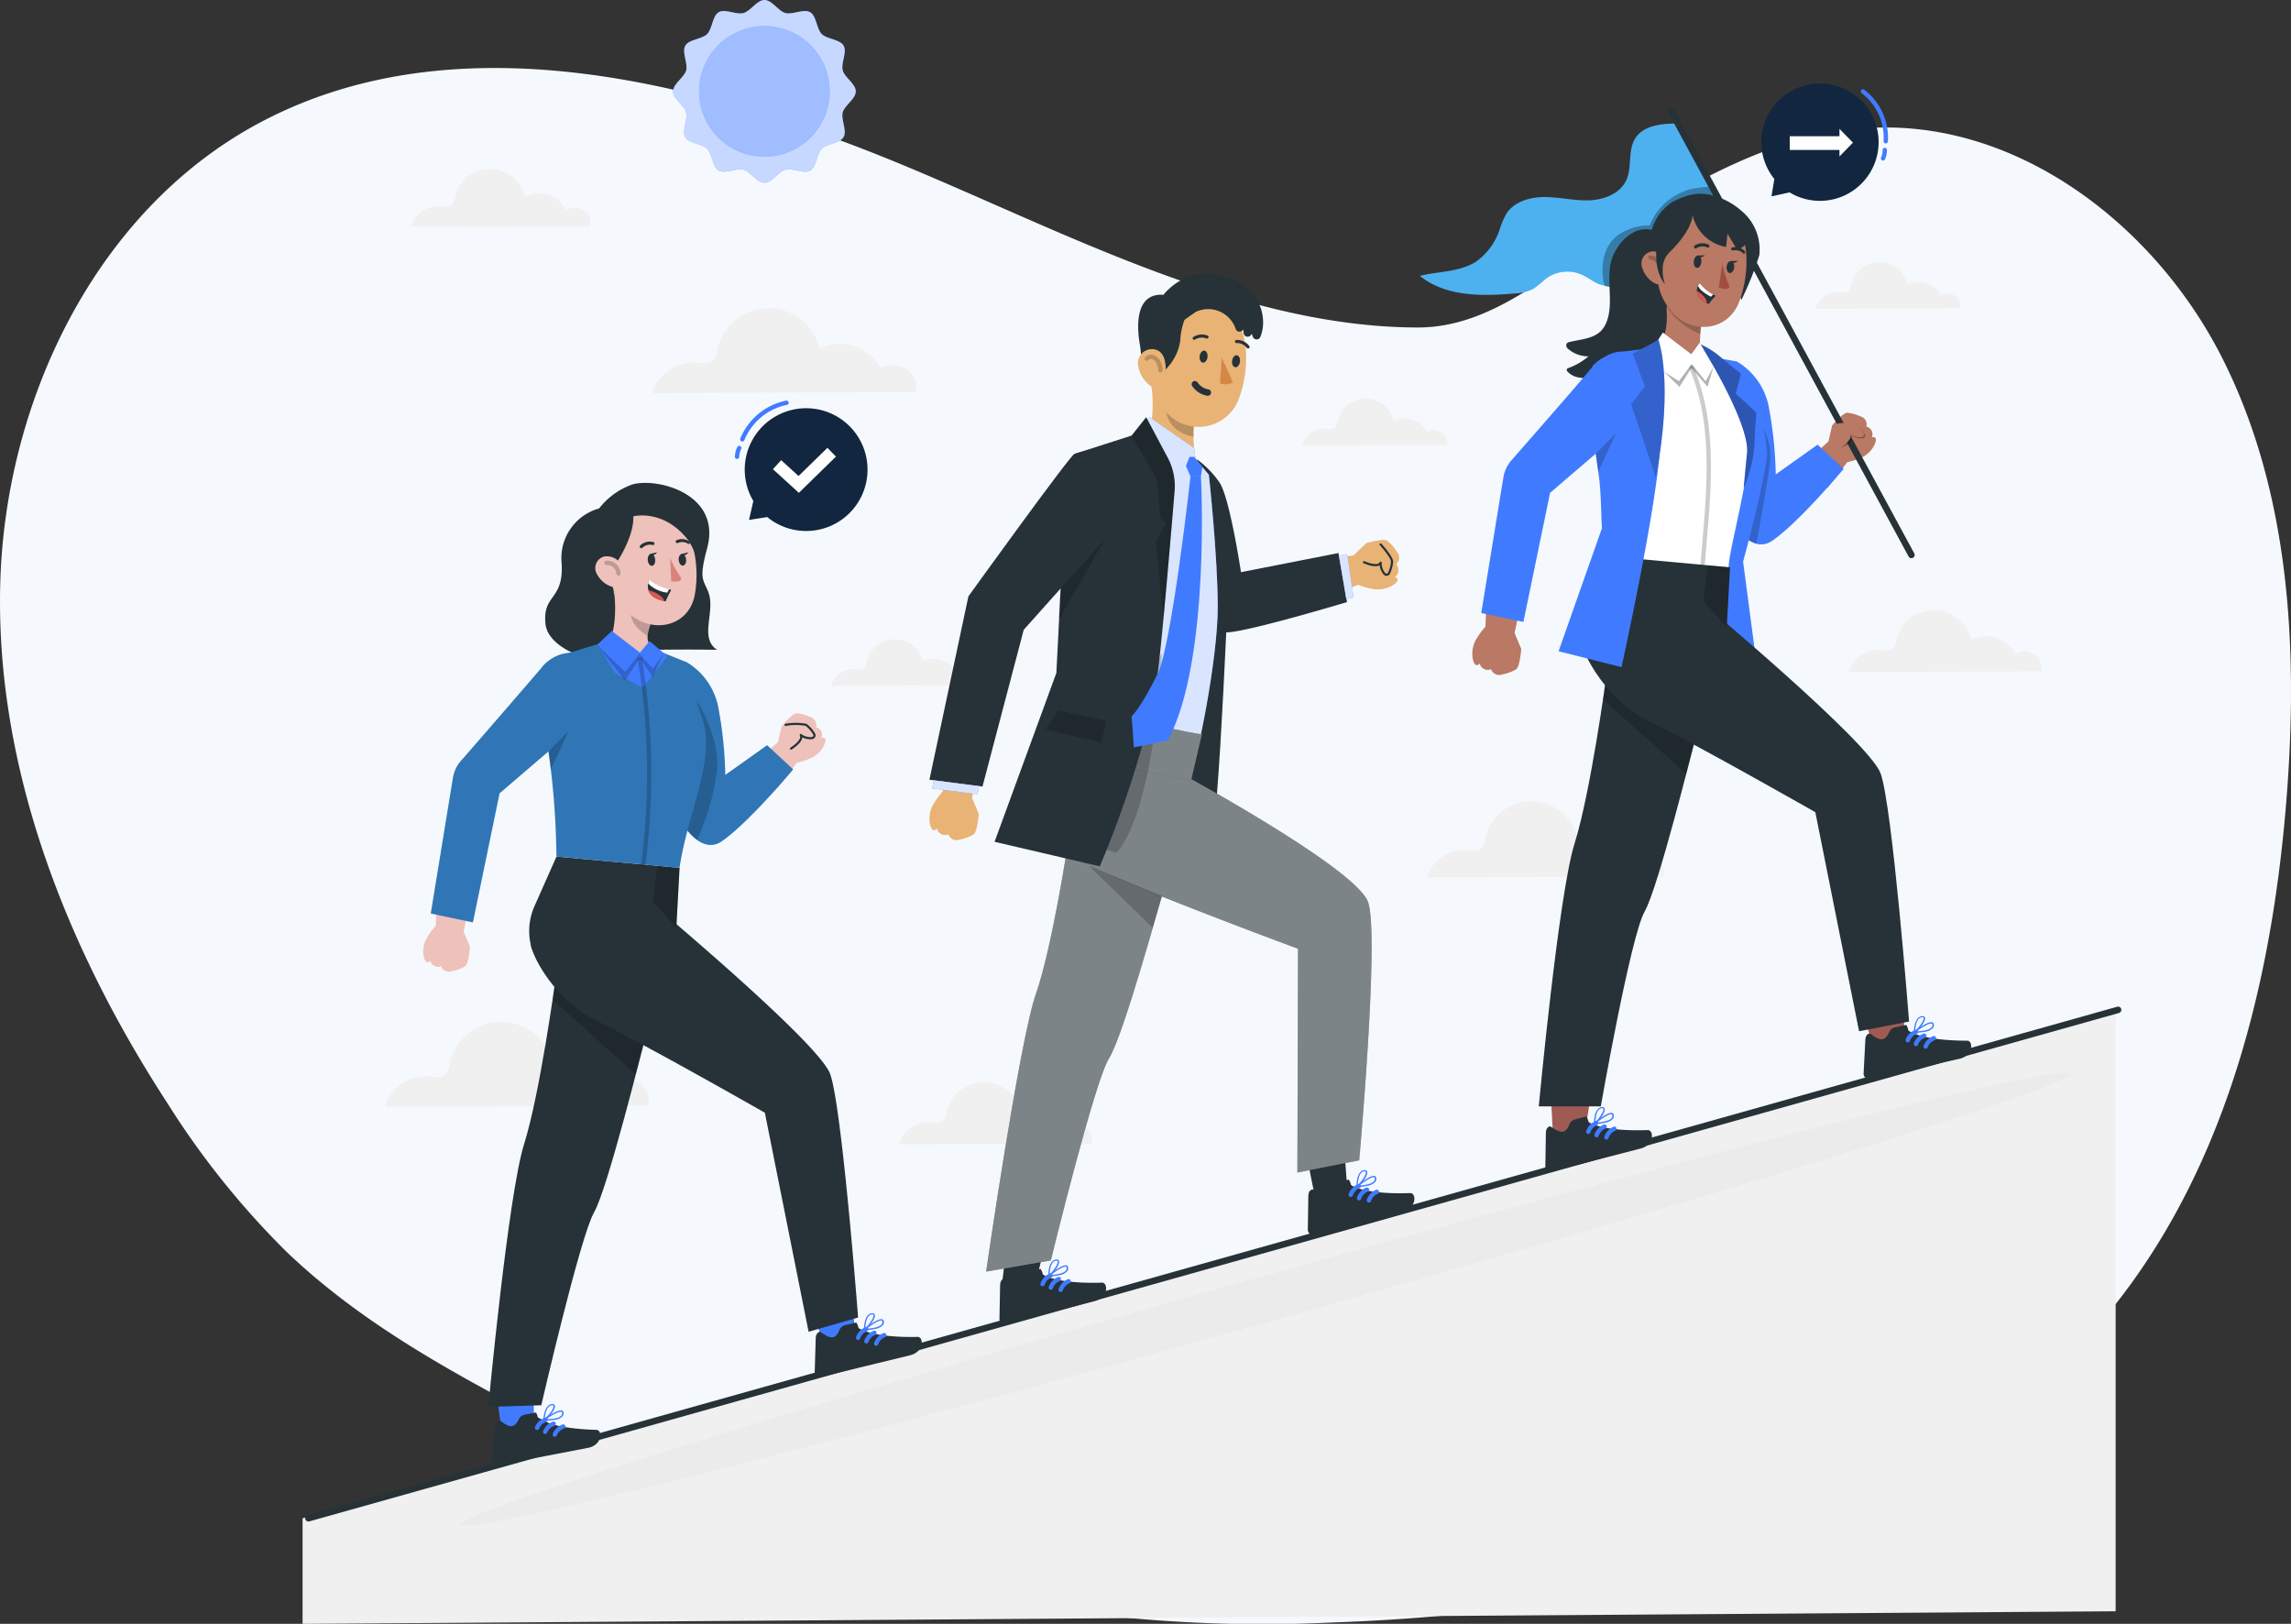 <svg xmlns="http://www.w3.org/2000/svg" width="265" height="187.813" viewBox="0 0 265 187.813">
  <rect x="0" y="0" width="265" height="187.813" fill="#333333" stroke="none"/>
  <g id="Grupo_1026921" data-name="Grupo 1026921" transform="translate(-965 -4086.154)">
    <g id="Grupo_1026629" data-name="Grupo 1026629" transform="translate(0 516)">
      <path id="Trazado_717261" data-name="Trazado 717261" d="M256.045,6.946c17.063-1.074,33.043,10.991,40.907,26.4s8.9,33.5,7.566,50.8c-1.55,20.065-6.345,40.492-18.157,56.663-10.291,14.089-25.385,24.1-41.614,30.118s-33.608,8.274-50.873,8.872a166.69,166.69,0,0,1-31.625-1.521c-21.419-3.372-41.515-12.526-60.782-22.6-10.065-5.265-20.115-10.9-28.347-18.793a96.232,96.232,0,0,1-13.794-17.23c-11.581-17.819-19.837-38.59-19.291-59.935S51.148,16.6,69.69,6.522c21.6-11.73,48.245-5.764,71.087,3.216,19.757,7.77,41.525,20.277,63.269,20.272,8.746,0,15.636-6.734,22.927-11.3,8.925-5.58,18.367-11.1,29.077-11.768Z" transform="translate(924.992 3578.02)" fill="#f5f9fd"/>
    </g>
    <g id="Grupo_1026920" data-name="Grupo 1026920" transform="translate(993.53 4032.051)">
      <g id="Background_complete" data-name="Background complete" transform="translate(6.47 73.651)">
        <path id="Trazado_724650" data-name="Trazado 724650" d="M6.47,396.589v-12.21l209.717-58.644v69.4Z" transform="translate(-6.47 -228.323)" fill="#f0f0f0"/>
        <g id="Grupo_1026859" data-name="Grupo 1026859" transform="translate(115.574 26.567)">
          <path id="Trazado_724651" data-name="Trazado 724651" d="M291.063,165.106a1.532,1.532,0,0,0-1.655-.1,2.945,2.945,0,0,0-3.874-1.24,3.34,3.34,0,0,0-6.517.078,1.279,1.279,0,0,1-.249.66c-.271.277-.724.184-1.111.154a2.749,2.749,0,0,0-2.771,1.933l16.751-.061A1.335,1.335,0,0,0,291.063,165.106Z" transform="translate(-274.885 -161.203)" fill="#f0f0f0"/>
        </g>
        <g id="Grupo_1026860" data-name="Grupo 1026860" transform="translate(130.043 73.124)">
          <path id="Trazado_724652" data-name="Trazado 724652" d="M334.9,275.7a2.5,2.5,0,0,0-2.7-.158,4.809,4.809,0,0,0-6.326-2.025,5.454,5.454,0,0,0-10.639.128,2.092,2.092,0,0,1-.407,1.077c-.443.452-1.182.3-1.814.251a4.489,4.489,0,0,0-4.524,3.157l27.348-.1A2.182,2.182,0,0,0,334.9,275.7Z" transform="translate(-308.489 -269.329)" fill="#f0f0f0"/>
        </g>
        <g id="Grupo_1026861" data-name="Grupo 1026861" transform="translate(61.116 54.385)">
          <path id="Trazado_724653" data-name="Trazado 724653" d="M164.587,229.711a1.531,1.531,0,0,0-1.655-.1,2.946,2.946,0,0,0-3.875-1.24,3.34,3.34,0,0,0-6.516.078,1.283,1.283,0,0,1-.25.66c-.271.277-.724.184-1.111.154a2.749,2.749,0,0,0-2.771,1.934l16.751-.061A1.336,1.336,0,0,0,164.587,229.711Z" transform="translate(-148.409 -225.808)" fill="#f0f0f0"/>
        </g>
        <g id="Grupo_1026862" data-name="Grupo 1026862" transform="translate(174.981 10.787)">
          <path id="Trazado_724654" data-name="Trazado 724654" d="M429.035,128.457a1.531,1.531,0,0,0-1.655-.1,2.946,2.946,0,0,0-3.875-1.24,3.34,3.34,0,0,0-6.516.078,1.28,1.28,0,0,1-.25.66c-.271.277-.724.184-1.11.154a2.749,2.749,0,0,0-2.771,1.933l16.751-.061A1.337,1.337,0,0,0,429.035,128.457Z" transform="translate(-412.857 -124.553)" fill="#f0f0f0"/>
        </g>
        <g id="Grupo_1026863" data-name="Grupo 1026863" transform="translate(178.826 51.019)">
          <path id="Trazado_724655" data-name="Trazado 724655" d="M443.321,223.187a2.038,2.038,0,0,0-2.2-.129,3.921,3.921,0,0,0-5.158-1.651,4.447,4.447,0,0,0-8.675.1,1.7,1.7,0,0,1-.332.878c-.361.369-.964.245-1.479.2a3.66,3.66,0,0,0-3.689,2.574l22.3-.081A1.778,1.778,0,0,0,443.321,223.187Z" transform="translate(-421.785 -217.991)" fill="#f0f0f0"/>
        </g>
        <g id="Grupo_1026864" data-name="Grupo 1026864" transform="translate(68.969 105.639)">
          <path id="Trazado_724656" data-name="Trazado 724656" d="M188.184,350.04a2.037,2.037,0,0,0-2.2-.129,3.921,3.921,0,0,0-5.158-1.651,4.447,4.447,0,0,0-8.675.1,1.7,1.7,0,0,1-.332.878c-.361.369-.964.245-1.479.2a3.66,3.66,0,0,0-3.689,2.574l22.3-.081A1.779,1.779,0,0,0,188.184,350.04Z" transform="translate(-166.648 -344.843)" fill="#f0f0f0"/>
        </g>
        <g id="Grupo_1026865" data-name="Grupo 1026865" transform="translate(40.423 16.097)">
          <path id="Trazado_724657" data-name="Trazado 724657" d="M129.818,143.995a2.789,2.789,0,0,0-3.015-.177,5.364,5.364,0,0,0-7.057-2.258,6.084,6.084,0,0,0-11.869.143,2.336,2.336,0,0,1-.454,1.2c-.494.5-1.319.335-2.023.28a5.007,5.007,0,0,0-5.047,3.522l30.51-.111A2.433,2.433,0,0,0,129.818,143.995Z" transform="translate(-100.352 -136.885)" fill="#f0f0f0"/>
        </g>
        <g id="Grupo_1026866" data-name="Grupo 1026866" transform="translate(9.494 98.64)">
          <path id="Trazado_724658" data-name="Trazado 724658" d="M57.986,335.7a2.788,2.788,0,0,0-3.014-.177,5.365,5.365,0,0,0-7.057-2.258,6.084,6.084,0,0,0-11.869.143,2.336,2.336,0,0,1-.455,1.2c-.494.5-1.319.335-2.023.28a5.008,5.008,0,0,0-5.047,3.521l30.51-.111A2.434,2.434,0,0,0,57.986,335.7Z" transform="translate(-28.52 -328.589)" fill="#f0f0f0"/>
        </g>
        <g id="Grupo_1026867" data-name="Grupo 1026867" transform="translate(12.492)">
          <path id="Trazado_724659" data-name="Trazado 724659" d="M55.576,104.35a1.9,1.9,0,0,0-2.056-.121,3.658,3.658,0,0,0-4.812-1.54,4.149,4.149,0,0,0-8.094.1,1.589,1.589,0,0,1-.31.82c-.337.344-.9.229-1.38.191a3.414,3.414,0,0,0-3.442,2.4l20.805-.076A1.66,1.66,0,0,0,55.576,104.35Z" transform="translate(-35.483 -99.501)" fill="#f0f0f0"/>
        </g>
      </g>
      <g id="Floor" transform="translate(7.147 170.903)">
        <line id="Línea_2534" data-name="Línea 2534" y1="58.803" x2="209.323" transform="translate(0 0)" fill="none" stroke="#263238" stroke-linecap="round" stroke-linejoin="round" stroke-width="0.75"/>
      </g>
      <g id="Shadow" transform="translate(24.659 178.141)">
        <g id="Grupo_1026869" data-name="Grupo 1026869" transform="translate(0 0)">
          <g id="Grupo_1026868" data-name="Grupo 1026868">
            <path id="Trazado_724660" data-name="Trazado 724660" d="M235.043,342.3c.394,1.4-41,14.227-92.451,28.641S49.11,395.9,48.716,394.5s41-14.227,92.451-28.641S234.65,340.9,235.043,342.3Z" transform="translate(-48.714 -342.176)" fill="#ebebeb"/>
          </g>
        </g>
      </g>
      <g id="Speech_Bubble_2" data-name="Speech Bubble 2" transform="translate(175.201 63.763)">
        <g id="Grupo_1026874" data-name="Grupo 1026874" transform="translate(0 0)">
          <g id="Grupo_1026872" data-name="Grupo 1026872">
            <g id="Grupo_1026871" data-name="Grupo 1026871">
              <g id="Grupo_1026870" data-name="Grupo 1026870">
                <path id="Trazado_724661" data-name="Trazado 724661" d="M410.989,86.732a6.784,6.784,0,1,0-11.14.85l-.331,2.01,2.1-.464c.033.019.062.042.094.061A6.784,6.784,0,0,0,410.989,86.732Z" transform="translate(-398.341 -76.538)" fill="#12263f"/>
              </g>
              <path id="Trazado_724662" data-name="Trazado 724662" d="M425.636,78.647a6.724,6.724,0,0,1,2.639,5.768" transform="translate(-413.883 -77.739)" fill="none" stroke="#407bff" stroke-linecap="round" stroke-linejoin="round" stroke-width="0.5"/>
              <path id="Trazado_724663" data-name="Trazado 724663" d="M431.246,94.38a2.459,2.459,0,0,1-.2.981" transform="translate(-416.962 -86.698)" fill="none" stroke="#407bff" stroke-linecap="round" stroke-linejoin="round" stroke-width="0.5"/>
            </g>
          </g>
          <g id="Grupo_1026873" data-name="Grupo 1026873" transform="translate(3.288 5.236)">
            <rect id="Rectángulo_349210" data-name="Rectángulo 349210" width="6.337" height="1.584" transform="translate(0 0.862)" fill="#fff"/>
            <path id="Trazado_724664" data-name="Trazado 724664" d="M419.333,88.7v3.2l1.561-1.6Z" transform="translate(-413.582 -88.698)" fill="#fff"/>
          </g>
        </g>
      </g>
      <g id="Speech_Bubble_1" data-name="Speech Bubble 1" transform="translate(56.724 100.687)">
        <g id="Grupo_1026878" data-name="Grupo 1026878" transform="translate(0 0)">
          <g id="Grupo_1026876" data-name="Grupo 1026876">
            <g id="Grupo_1026875" data-name="Grupo 1026875" transform="translate(0.886 0.636)">
              <path id="Trazado_724665" data-name="Trazado 724665" d="M128.816,164.706a7.1,7.1,0,1,1-.97,11.647l-2.106.332.5-2.2c-.02-.034-.044-.065-.064-.1A7.1,7.1,0,0,1,128.816,164.706Z" transform="translate(-125.241 -163.769)" fill="#12263f"/>
            </g>
            <path id="Trazado_724666" data-name="Trazado 724666" d="M129.712,162.292a7.036,7.036,0,0,0-5.111,4.232" transform="translate(-123.99 -162.292)" fill="none" stroke="#407bff" stroke-linecap="round" stroke-linejoin="round" stroke-width="0.5"/>
            <path id="Trazado_724667" data-name="Trazado 724667" d="M123.438,174.437a2.564,2.564,0,0,0-.255,1.017" transform="translate(-123.183 -169.208)" fill="none" stroke="#407bff" stroke-linecap="round" stroke-linejoin="round" stroke-width="0.5"/>
          </g>
          <g id="Grupo_1026877" data-name="Grupo 1026877" transform="translate(4.156 5.211)">
            <path id="Trazado_724668" data-name="Trazado 724668" d="M135.831,179.6l-3-2.734.954-1.045,2.009,1.833,3.338-3.259.989,1.012Z" transform="translate(-132.836 -174.394)" fill="#fff"/>
          </g>
        </g>
      </g>
      <g id="Character_3" data-name="Character 3" transform="translate(135.702 66.85)">
        <g id="Grupo_1026891" data-name="Grupo 1026891" transform="translate(0 0)">
          <g id="Grupo_1026879" data-name="Grupo 1026879">
            <path id="Trazado_724669" data-name="Trazado 724669" d="M336.429,87.272c-1.816.013-3.947.192-4.912,1.73-.884,1.411-.337,3.331-1.037,4.841-.716,1.546-2.563,2.253-4.266,2.317s-3.389-.361-5.093-.379-3.575.49-4.5,1.919a9.158,9.158,0,0,0-.784,1.834,7.4,7.4,0,0,1-2.739,3.723c-1.888,1.216-4.309,1.092-6.488,1.639,2.947,2.4,7.131,2.374,10.916,2.037a5.285,5.285,0,0,0,2.241-.547,15.8,15.8,0,0,0,1.422-1.159,4.167,4.167,0,0,1,4.06-.5c.72.306,1.341.814,2.06,1.124a7.375,7.375,0,0,0,4.94-.129,8.441,8.441,0,0,0,3.077-1.448,3.531,3.531,0,0,0,1.382-2.982,3.94,3.94,0,0,1-.11-1.42,1.935,1.935,0,0,1,.611-.882,6.484,6.484,0,0,1,4.381-1.715" transform="translate(-306.606 -85.737)" fill="#4db1f0"/>
            <path id="Trazado_724670" data-name="Trazado 724670" d="M355.968,115.79c-.168-.052-1.339-4.894,2.526-6.473a5.866,5.866,0,0,1,2.628-.542,7.037,7.037,0,0,1,4.733-4.195c3.446-.715,3.072.235,3.072.235s1.513,3.143,1.3,3.419-13.5,7.7-13.5,7.7Z" transform="translate(-334.545 -95.441)" opacity="0.3"/>
            <path id="Trazado_724671" data-name="Trazado 724671" d="M412.1,173.664l2.292-2.982a8.046,8.046,0,0,0,1.462-.454,3.08,3.08,0,0,0,1.729-1.65c.417-.991-.35-.78-.35-.78a.893.893,0,0,0-.636-1.227.952.952,0,0,0-.688-1.185,4.555,4.555,0,0,0-1.551-.422c-.518.047-1.724,1.48-1.724,1.48l-.417,1.836-3.151,2.872C409.123,171.2,412.1,173.664,412.1,173.664Z" transform="translate(-364.95 -129.975)" fill="#b97964"/>
            <line id="Línea_2535" data-name="Línea 2535" x1="27.852" y1="51.437" transform="translate(29.01)" fill="none" stroke="#263238" stroke-linecap="round" stroke-linejoin="round" stroke-width="0.75"/>
            <path id="Trazado_724672" data-name="Trazado 724672" d="M418.465,168.141a6.582,6.582,0,0,1,2.375,0,3.707,3.707,0,0,1,.911,1.03.32.32,0,0,1-.227.5,1.823,1.823,0,0,1-1.3-.356s.244,1.1-1.148,1.35" transform="translate(-370.301 -131.714)" opacity="0.3"/>
            <path id="Trazado_724673" data-name="Trazado 724673" d="M418.138,167.814a6.591,6.591,0,0,1,2.375,0,3.7,3.7,0,0,1,.912,1.031.319.319,0,0,1-.227.5,1.823,1.823,0,0,1-1.3-.356s.443.538-1.123,1.569" transform="translate(-370.115 -131.528)" fill="#b97964"/>
          </g>
          <path id="Trazado_724674" data-name="Trazado 724674" d="M390.951,151.341a7.811,7.811,0,0,1,3.447,4.952,46.588,46.588,0,0,1,.839,7.976l4.838-3.439,3.013,2.8s-5.03,6.058-8.211,8.286c-2.642,1.85-4.921-2.554-4.921-2.554l.8-18.147Z" transform="translate(-354.067 -122.148)" fill="#407bff"/>
          <g id="Grupo_1026882" data-name="Grupo 1026882" transform="translate(16.932 9.662)">
            <path id="Trazado_724675" data-name="Trazado 724675" d="M356.323,115.92A2.969,2.969,0,0,0,353.8,116a4.964,4.964,0,0,0-1.9,1.742,5.71,5.71,0,0,0-.6,1.124c-.907,2.337.189,5.08-.664,7.437a3.16,3.16,0,0,1-.6,1.046c-.9,1-2.4,1.051-3.707,1.368a.553.553,0,0,0-.357.2.5.5,0,0,0,.13.554,3.538,3.538,0,0,0,2.4.908,7.194,7.194,0,0,1-2.288,1.338c-.087.031-.185.07-.218.157a.286.286,0,0,0,.076.262,2.289,2.289,0,0,0,1.482.707,10.255,10.255,0,0,0,3.251.037q-.885,1.132-1.668,2.34a8.451,8.451,0,0,0,4.52-.5,7.982,7.982,0,0,0,4.227-3.215c1.263-2.14,1-4.8,1.137-7.283a42.142,42.142,0,0,1,.536-4.311Z" transform="translate(-345.931 -111.573)" fill="#263238"/>
            <path id="Trazado_724676" data-name="Trazado 724676" d="M387.611,108.126a5.812,5.812,0,0,1,2.158,5.223,36.927,36.927,0,0,1-2.078,5.17l-4-12.229A7.923,7.923,0,0,1,387.611,108.126Z" transform="translate(-367.435 -106.228)" fill="#263238"/>
            <path id="Trazado_724677" data-name="Trazado 724677" d="M376.167,106.725c-1.962-1.189-4.115-.278-5.385.381a5.977,5.977,0,0,0-2.58,4.163c-.175,1.586-.386,3.51.484,4.442a2.583,2.583,0,0,0,1.9.852l8.643-6.377A9.208,9.208,0,0,0,376.167,106.725Z" transform="translate(-358.523 -106.147)" fill="#263238"/>
            <path id="Trazado_724678" data-name="Trazado 724678" d="M374.871,143.379c-.672.556-.674.418-1.442,0-4.6-2.251-3.294-3.907-3.294-3.907,1.026-.966,1.206-2.238,1.089-4.219a1.143,1.143,0,0,1,.012-.171,1.264,1.264,0,0,1,.318-.7,1.292,1.292,0,0,1,1.822-.139h0l2.077.849h0l.008.094c-.111,1.064-.232,1.886-.3,2.537a1.593,1.593,0,0,1-.021.237h0a1.243,1.243,0,0,1-.017.241c-.013.259-.043.963-.043.963a4.265,4.265,0,0,0,1.582,1.5C377.015,140.922,377.149,141.506,374.871,143.379Z" transform="translate(-359.615 -121.971)" fill="#b97964"/>
            <path id="Trazado_724679" data-name="Trazado 724679" d="M377.186,135.079h0a.3.3,0,0,0,.009.1c-.112,1.064-.232,1.887-.3,2.537a1.623,1.623,0,0,0-.021.237h0a1.854,1.854,0,0,0,0,.25h0a8.309,8.309,0,0,1-3.875-3.129h0a1.32,1.32,0,0,1,.3-.694,1.3,1.3,0,0,1,1.822-.16Z" transform="translate(-361.348 -121.959)" opacity="0.2" style="isolation: isolate"/>
            <path id="Trazado_724680" data-name="Trazado 724680" d="M370.713,113.343c-.321,3.677-.538,5.221.985,7.4,2.295,3.28,6.777,2.966,8.184-.522,1.241-3.144,1.575-8.616-1.7-10.68A4.837,4.837,0,0,0,370.713,113.343Z" transform="translate(-359.911 -107.628)" fill="#b97964"/>
            <g id="Grupo_1026880" data-name="Grupo 1026880" transform="translate(8.735 6.664)">
              <path id="Trazado_724681" data-name="Trazado 724681" d="M366.315,123.638a2.992,2.992,0,0,0,1.5,1.727c.918.431,1.721-1.023,1.582-2.055a1.978,1.978,0,0,0-1.938-1.686A1.423,1.423,0,0,0,366.315,123.638Z" transform="translate(-366.217 -121.624)" fill="#b97964"/>
              <path id="Trazado_724682" data-name="Trazado 724682" d="M369.732,124.783a1.35,1.35,0,0,0-1.164-1.51" transform="translate(-367.556 -122.563)" fill="none" stroke="#000" stroke-linecap="round" stroke-linejoin="round" stroke-width="0.5" opacity="0.2"/>
            </g>
            <path id="Trazado_724683" data-name="Trazado 724683" d="M380.2,123.371c-.058.39.089.747.328.8s.479-.221.537-.611-.089-.747-.328-.8S380.263,122.982,380.2,123.371Z" transform="translate(-365.44 -115.604)" fill="#263238"/>
            <path id="Trazado_724684" data-name="Trazado 724684" d="M389.022,124.838c-.055.377.093.726.331.778s.476-.212.532-.59-.093-.726-.332-.777S389.077,124.46,389.022,124.838Z" transform="translate(-370.461 -116.451)" fill="#263238"/>
            <path id="Trazado_724685" data-name="Trazado 724685" d="M380.382,120.044a.168.168,0,0,0,.138-.016,1.341,1.341,0,0,1,1.268-.1.167.167,0,0,0,.234-.08.2.2,0,0,0-.089-.251,1.673,1.673,0,0,0-1.6.107.186.186,0,0,0-.053.254A.191.191,0,0,0,380.382,120.044Z" transform="translate(-365.471 -113.718)" fill="#263238"/>
            <path id="Trazado_724686" data-name="Trazado 724686" d="M391.731,121.229a.14.14,0,0,0,.1-.063.2.2,0,0,0-.045-.252,1.533,1.533,0,0,0-1.458-.387.168.168,0,0,0-.085.224.173.173,0,0,0,.211.118,1.23,1.23,0,0,1,1.153.32A.161.161,0,0,0,391.731,121.229Z" transform="translate(-371.155 -114.306)" fill="#263238"/>
            <path id="Trazado_724687" data-name="Trazado 724687" d="M387.328,125.065a12.6,12.6,0,0,0,.779,2.455.287.287,0,0,1-.217.4,1.839,1.839,0,0,1-.981-.176Z" transform="translate(-369.265 -116.92)" fill="#a24e3f"/>
            <path id="Trazado_724688" data-name="Trazado 724688" d="M381.143,122.7l.876-.033S381.438,123.2,381.143,122.7Z" transform="translate(-365.981 -115.553)" fill="#263238"/>
            <path id="Trazado_724689" data-name="Trazado 724689" d="M390.068,124.193l.876-.033S390.363,124.694,390.068,124.193Z" transform="translate(-371.063 -116.404)" fill="#263238"/>
            <g id="Grupo_1026881" data-name="Grupo 1026881" transform="translate(15.116 10.35)">
              <path id="Trazado_724690" data-name="Trazado 724690" d="M383.215,131.645a8.682,8.682,0,0,0-.826.952c-.066-.034-.133-.067-.2-.1-.887-.475-1.142-.988-1.155-1.414a1.3,1.3,0,0,1,.139-.6,1.258,1.258,0,0,1,.191-.295,4.745,4.745,0,0,0,1.548,1.292C383.1,131.586,383.215,131.645,383.215,131.645Z" transform="translate(-381.037 -130.186)" fill="#263238"/>
              <path id="Trazado_724691" data-name="Trazado 724691" d="M383.1,131.478l-.251.274c-.834-.45-1.362-.878-1.488-1.271a1.255,1.255,0,0,1,.191-.295A4.744,4.744,0,0,0,383.1,131.478Z" transform="translate(-381.222 -130.186)" fill="#fff"/>
              <path id="Trazado_724692" data-name="Trazado 724692" d="M382.193,133.674c-.887-.475-1.142-.988-1.155-1.414a3.243,3.243,0,0,1,.881.723A1.212,1.212,0,0,1,382.193,133.674Z" transform="translate(-381.038 -131.367)" fill="#de5753"/>
            </g>
            <path id="Trazado_724693" data-name="Trazado 724693" d="M371.667,114.068s2.359-2.163,2.649-4.2c0,0,7.681-.838,6.277,5.557,0,0,2.236-5.418-3.789-7.006s-8.169,6.273-5.7,9.367C371.119,117.754,370.206,115.425,371.667,114.068Z" transform="translate(-359.693 -107.319)" fill="#263238"/>
            <path id="Trazado_724694" data-name="Trazado 724694" d="M385.117,109.155a5.287,5.287,0,0,1,1.221,3.054c-.088.8-1.237,1.256-1.237,1.256l-1.135-1.886-.168,1.529a4.865,4.865,0,0,1-3.836-3.517l1.45-2.03S384.465,108.451,385.117,109.155Z" transform="translate(-365.308 -106.952)" fill="#263238"/>
          </g>
          <g id="Grupo_1026884" data-name="Grupo 1026884" transform="translate(19.587 25.718)">
            <g id="Grupo_1026883" data-name="Grupo 1026883" transform="translate(0 2.73)">
              <path id="Trazado_724695" data-name="Trazado 724695" d="M354.152,172.895a94.411,94.411,0,0,0-2-18.363c-.49-2.441,2.475-4.754,2.475-4.754s1.743.054,2.064.053c.352,0,.713,0,1.073.01a51.11,51.11,0,0,1,7.322.554c.6.1,1.213.221,1.816.339.194.042,1.466.2,1.654.242,0,0,3.006,4.417,2.878,7.288-.074,1.6.62,2.374.115,6.173-.3,2.585-2.592,6.147-3.163,9.764Z" transform="translate(-352.096 -149.778)" fill="#fff"/>
            </g>
            <path id="Trazado_724696" data-name="Trazado 724696" d="M376.99,147.223l-1.512-2.643-1.008,1.363-3.284-2.506-.533.825.846,3.8s2.982,1.622,3.147,1.64A29.243,29.243,0,0,0,376.99,147.223Z" transform="translate(-362.663 -143.437)" fill="#fff"/>
            <path id="Trazado_724697" data-name="Trazado 724697" d="M377.927,152.146,377,153.869l-1.614-2-1.467,1.982-1.743-1.1,1.793,1.771,1.391-2.2,1.863,2.186Z" transform="translate(-363.53 -148.237)" opacity="0.3"/>
            <path id="Trazado_724698" data-name="Trazado 724698" d="M379.571,152.917c3.027,6.947,1.885,15.422,1.3,22.659" transform="translate(-367.741 -148.835)" fill="none" stroke="#000" stroke-linecap="round" stroke-linejoin="round" stroke-width="0.5" opacity="0.2"/>
          </g>
          <path id="Trazado_724699" data-name="Trazado 724699" d="M387.346,172.436s2.936-10.622,2.77-13.38-3.477-9.762-3.477-9.762l-1.827-.329-2.081-1.123s4.361,6.622,5.114,11.136c.5,2.969-2.126,11.891-2.181,14.107l-1.3,13.476,4.729-.855Z" transform="translate(-349.953 -120.226)" fill="#407bff"/>
          <path id="Trazado_724700" data-name="Trazado 724700" d="M387.038,163.2a14.353,14.353,0,0,0,1.212-4.688c.1-2.3.25-4.013.25-4.013l-2.383-2.2.6-2.3s-1.166-.906-2.242-1.82a9.758,9.758,0,0,0-2.415-1.57s5.7,9.114,5.358,12.548C387.085,162.468,387.038,163.2,387.038,163.2Z" transform="translate(-349.571 -119.523)" fill="#407bff"/>
          <path id="Trazado_724701" data-name="Trazado 724701" d="M387.038,163.2a14.353,14.353,0,0,0,1.212-4.688c.1-2.3.25-4.013.25-4.013l-2.383-2.2.6-2.3s-1.166-.906-2.242-1.82a9.758,9.758,0,0,0-2.415-1.57s5.7,9.114,5.358,12.548C387.085,162.468,387.038,163.2,387.038,163.2Z" transform="translate(-349.571 -119.523)" opacity="0.3"/>
          <path id="Trazado_724702" data-name="Trazado 724702" d="M394.971,182.052s2.207-8.655,2.122-10.1a18.988,18.988,0,0,0-.435-2.894,7.818,7.818,0,0,1,.816,3.475c-.1,1.715-1.622,9.925-1.622,9.925Z" transform="translate(-356.923 -132.308)" opacity="0.2"/>
          <g id="Grupo_1026885" data-name="Grupo 1026885" transform="translate(14.519 111.103)">
            <path id="Trazado_724703" data-name="Trazado 724703" d="M341.92,349.345l3.727-.581,1.062-7.025-5.141.843Z" transform="translate(-341.033 -341.738)" fill="#9f5b53"/>
            <path id="Trazado_724704" data-name="Trazado 724704" d="M345.052,354.012l-1.3.335a.95.95,0,0,0-.639.576c-.485,1.215-1.147.974-2.208.223-.533.073-.519.7-.52.874l-.06,3.779a.573.573,0,0,0,.558.588.559.559,0,0,0,.167-.02l4.283-1.1,6-1.547c1.635-.422,1.549-2.157.836-2.136-3.2.112-5.576-.227-6.739-.867C345.215,354.6,345.364,354.441,345.052,354.012Z" transform="translate(-340.326 -348.727)" fill="#263238"/>
            <path id="Trazado_724705" data-name="Trazado 724705" d="M355.595,353.729a.548.548,0,0,0,.111-.481.245.245,0,0,0-.165-.2c-.481-.183-1.908.993-2.067,1.129a.075.075,0,0,0-.032.055.074.074,0,0,0,.067.081,6.11,6.11,0,0,0,1.256-.157A1.5,1.5,0,0,0,355.595,353.729Zm-.124-.533a.1.1,0,0,1,.068.087.439.439,0,0,1-.081.351c-.3.37-1.218.481-1.72.515C354.335,353.678,355.206,353.1,355.471,353.2Z" transform="translate(-347.794 -348.166)" fill="#407bff"/>
            <path id="Trazado_724706" data-name="Trazado 724706" d="M353.553,353.429c.435-.329,1.25-1.393,1.085-1.8-.031-.087-.122-.176-.35-.149-.916.128-.885,1.823-.868,1.891a.075.075,0,0,0,.041.071.091.091,0,0,0,.051-.013Zm.739-1.812c.169-.026.185.034.19.055.113.246-.457,1.1-.914,1.519.014-.4.1-1.417.663-1.563Z" transform="translate(-347.779 -347.281)" fill="#407bff"/>
            <path id="Trazado_724707" data-name="Trazado 724707" d="M352.779,355.8a1.625,1.625,0,0,0-.919.994" transform="translate(-346.893 -349.744)" fill="none" stroke="#407bff" stroke-linecap="round" stroke-linejoin="round" stroke-width="0.5"/>
            <path id="Trazado_724708" data-name="Trazado 724708" d="M355.015,356.725a1.624,1.624,0,0,0-.919.994" transform="translate(-348.167 -350.272)" fill="none" stroke="#407bff" stroke-linecap="round" stroke-linejoin="round" stroke-width="0.5"/>
            <path id="Trazado_724709" data-name="Trazado 724709" d="M357.651,357.309a1.625,1.625,0,0,0-.919.994" transform="translate(-349.668 -350.605)" fill="none" stroke="#407bff" stroke-linecap="round" stroke-linejoin="round" stroke-width="0.5"/>
          </g>
          <g id="Grupo_1026886" data-name="Grupo 1026886" transform="translate(50.498 97.768)">
            <path id="Trazado_724710" data-name="Trazado 724710" d="M425.727,320.984l3.745-.449-.373-9.765-5.214,4.074Z" transform="translate(-423.884 -310.77)" fill="#9f5b53"/>
            <path id="Trazado_724711" data-name="Trazado 724711" d="M430.746,329.417l-1.309.288a.951.951,0,0,0-.659.553c-.528,1.2-1.181.933-2.215.145-.535.054-.544.684-.551.854l-.194,3.774a.572.572,0,0,0,.7.593l4.319-.952,6.05-1.334c1.649-.363,1.625-2.1.912-2.1-3.2,0-5.565-.424-6.7-1.1C430.889,330.013,431.043,329.857,430.746,329.417Z" transform="translate(-424.985 -321.388)" fill="#263238"/>
            <path id="Trazado_724712" data-name="Trazado 724712" d="M441.508,329.378a.547.547,0,0,0,.128-.476.245.245,0,0,0-.158-.207c-.474-.2-1.942.925-2.106,1.056a.075.075,0,0,0-.034.053.074.074,0,0,0,.064.083,6.1,6.1,0,0,0,1.261-.112A1.5,1.5,0,0,0,441.508,329.378Zm-.105-.536a.1.1,0,0,1,.065.089.435.435,0,0,1-.094.347c-.31.36-1.234.438-1.737.455C440.251,329.284,441.141,328.733,441.4,328.841Z" transform="translate(-432.684 -320.963)" fill="#407bff"/>
            <path id="Trazado_724713" data-name="Trazado 724713" d="M439.45,328.958c.446-.313,1.3-1.348,1.148-1.762-.028-.088-.116-.181-.344-.161-.92.1-.949,1.79-.934,1.859a.075.075,0,0,0,.038.072.089.089,0,0,0,.051-.012Zm.8-1.785c.171-.02.183.04.188.061.1.251-.5,1.086-.967,1.486.028-.4.15-1.413.718-1.538Z" transform="translate(-432.672 -320.03)" fill="#407bff"/>
            <path id="Trazado_724714" data-name="Trazado 724714" d="M438.63,331.3a1.623,1.623,0,0,0-.953.961" transform="translate(-431.738 -322.459)" fill="none" stroke="#407bff" stroke-linecap="round" stroke-linejoin="round" stroke-width="0.5"/>
            <path id="Trazado_724715" data-name="Trazado 724715" d="M440.833,332.3a1.624,1.624,0,0,0-.954.961" transform="translate(-432.992 -323.031)" fill="none" stroke="#407bff" stroke-linecap="round" stroke-linejoin="round" stroke-width="0.5"/>
            <path id="Trazado_724716" data-name="Trazado 724716" d="M443.447,332.98a1.625,1.625,0,0,0-.954.961" transform="translate(-434.481 -323.417)" fill="none" stroke="#407bff" stroke-linecap="round" stroke-linejoin="round" stroke-width="0.5"/>
          </g>
          <g id="Grupo_1026887" data-name="Grupo 1026887" transform="translate(13.757 51.566)">
            <path id="Trazado_724717" data-name="Trazado 724717" d="M356.429,243.422l-10.112-6.79s-1.784,13.15-3.623,18.98S338.557,286,338.557,286h7.174s3.456-19.713,5.064-22.514,5.688-19.459,5.86-19.913Z" transform="translate(-338.557 -222.351)" fill="#263238"/>
            <path id="Trazado_724718" data-name="Trazado 724718" d="M355.821,239.554l9.626,8.642.927-3.583-10.294-6.849Z" transform="translate(-348.388 -222.997)" opacity="0.2"/>
            <path id="Trazado_724719" data-name="Trazado 724719" d="M363.465,214.326c.047.068,19.508,16.275,20.871,19.944s3.3,28.714,3.3,28.714l-5.784,1.122-5.06-25.332s-13.4-7.647-19.37-10.59c-5.371-2.647-8.035-8.877-7.89-9.715s2.834-5.027,2.834-5.027Z" transform="translate(-344.802 -209.147)" fill="#263238"/>
            <path id="Trazado_724720" data-name="Trazado 724720" d="M366.44,213.824l.49-9.05L352.7,203.466l-3.157,9.323Z" transform="translate(-344.81 -203.466)" fill="#263238"/>
            <path id="Trazado_724721" data-name="Trazado 724721" d="M385.455,213.116l-2.725-3.051.555-4.105,2.544.234Z" transform="translate(-363.71 -204.886)" opacity="0.2"/>
          </g>
          <g id="Grupo_1026890" data-name="Grupo 1026890" transform="translate(6.061 26.544)">
            <path id="Trazado_724722" data-name="Trazado 724722" d="M322.348,213.171l-.133,3.991a8.547,8.547,0,0,0-.981,1.3,3.273,3.273,0,0,0-.471,2.494c.253,1.113.785.457.785.457a.948.948,0,0,0,1.309.665,1.011,1.011,0,0,0,1.326.6,4.839,4.839,0,0,0,1.6-.6c.419-.361.572-2.344.572-2.344l-.776-1.842.943-4.427C326.442,213.452,322.348,213.171,322.348,213.171Z" transform="translate(-320.682 -183.97)" fill="#b97964"/>
            <path id="Trazado_724723" data-name="Trazado 724723" d="M323.1,179.028l2.564-15.7a3.91,3.91,0,0,1,.918-1.947c2.312-2.639,9.271-10.592,9.349-10.806.218-.6,3.345-2.8,5.227-.732s-.685,7.221-.685,7.221l-9.411,8.065-3.086,14.931Z" transform="translate(-322.058 -147.418)" fill="#407bff"/>
            <path id="Trazado_724724" data-name="Trazado 724724" d="M355.607,148.28a.723.723,0,0,0-.714-.67l-2.2.229c-2.167.35-2.163-.13-4.321,1.323a11.37,11.37,0,0,0-1.01,3.191,43.969,43.969,0,0,0,.467,4.838c.2,1.6.451,3.41.692,5.111.31,2.169.28,5.421.381,6.116l-5.028,14.254,7.281,1.838c.75-3.425,3.919-18.175,4.427-24.995A65.947,65.947,0,0,0,355.607,148.28Z" transform="translate(-333.889 -146.639)" fill="#407bff"/>
            <g id="Grupo_1026888" data-name="Grupo 1026888" transform="translate(18.37)">
              <path id="Trazado_724725" data-name="Trazado 724725" d="M366.536,145.45s1.771,4.714-.322,15.854l-2.869-8.49,1.6-2.057-1.408-3.806s2.068-1.03,2.952-1.6Z" transform="translate(-363.345 -145.354)" fill="#407bff"/>
            </g>
            <g id="Grupo_1026889" data-name="Grupo 1026889" transform="translate(18.37)" opacity="0.2">
              <path id="Trazado_724726" data-name="Trazado 724726" d="M366.536,145.45s1.771,4.714-.322,15.854l-2.869-8.49,1.6-2.057-1.408-3.806s2.068-1.03,2.952-1.6Z" transform="translate(-363.345 -145.354)"/>
            </g>
            <path id="Trazado_724727" data-name="Trazado 724727" d="M353.862,172.822l2.356-2.38-2.064,4.478Z" transform="translate(-339.576 -159.64)" opacity="0.2"/>
          </g>
        </g>
      </g>
      <g id="Character_2" data-name="Character 2" transform="translate(78.974 85.761)">
        <g id="Grupo_1026908" data-name="Grupo 1026908" transform="translate(0 0)">
          <g id="Grupo_1026892" data-name="Grupo 1026892" transform="translate(44.57 30.789)">
            <path id="Trazado_724728" data-name="Trazado 724728" d="M279.6,205.646l3.8-1.316a8.6,8.6,0,0,0,1.573.454,3.3,3.3,0,0,0,2.515-.458c.955-.64.146-.9.146-.9a.955.955,0,0,0,.153-1.47,1.017,1.017,0,0,0,.082-1.462,4.869,4.869,0,0,0-1.138-1.289c-.49-.264-2.41.308-2.41.308l-1.452,1.4-4.5.712C278.388,201.7,279.6,205.646,279.6,205.646Z" transform="translate(-278.369 -199.134)" fill="#e9b376"/>
            <path id="Trazado_724729" data-name="Trazado 724729" d="M293.538,200.351s1.283,1.407,1.323,1.972a3.7,3.7,0,0,1-.348,1.331.32.32,0,0,1-.539.087,1.823,1.823,0,0,1-.428-1.276s-.2.668-1.929-.058" transform="translate(-285.913 -199.827)" fill="none" stroke="#263238" stroke-linecap="round" stroke-linejoin="round" stroke-width="0.25"/>
          </g>
          <g id="Grupo_1026893" data-name="Grupo 1026893" transform="translate(29.873 21.479)">
            <path id="Trazado_724730" data-name="Trazado 724730" d="M245.322,177.512a11.148,11.148,0,0,1,2.581,2.642c1.2,1.714,2.5,10.4,2.5,10.4l11.277-2.215.989,5.675s-11.166,3.357-13.807,3.5-4.743-4.428-4.623-4.714S245.322,177.512,245.322,177.512Z" transform="translate(-244.237 -177.512)" fill="#263238"/>
            <path id="Trazado_724731" data-name="Trazado 724731" d="M284.893,203.159a9.525,9.525,0,0,1,.929-.221c.059.019.722,4.983.76,5s-.844.208-.844.208Z" transform="translate(-267.387 -191.989)" fill="#407bff"/>
            <path id="Trazado_724732" data-name="Trazado 724732" d="M284.893,203.159a9.525,9.525,0,0,1,.929-.221c.059.019.722,4.983.76,5s-.844.208-.844.208Z" transform="translate(-267.387 -191.989)" fill="#fff" opacity="0.8"/>
          </g>
          <g id="Grupo_1026894" data-name="Grupo 1026894" transform="translate(8.105 107.815)">
            <path id="Trazado_724733" data-name="Trazado 724733" d="M194.4,386.887l3.721.617,2.375-9.479-5.336,2.624Z" transform="translate(-194.088 -378.025)" fill="#263238"/>
            <path id="Trazado_724734" data-name="Trazado 724734" d="M198.427,394.945l-1.3.33a.951.951,0,0,0-.641.574c-.489,1.213-1.15.97-2.21.215-.533.071-.521.7-.523.872l-.073,3.779a.573.573,0,0,0,.723.57l4.286-1.09,6-1.526c1.637-.416,1.557-2.152.844-2.133-3.2.1-5.575-.245-6.736-.889C198.589,395.536,198.738,395.376,198.427,394.945Z" transform="translate(-193.681 -387.659)" fill="#263238"/>
            <path id="Trazado_724735" data-name="Trazado 724735" d="M208.992,394.685a.548.548,0,0,0,.113-.48.246.246,0,0,0-.164-.2c-.48-.185-1.911.987-2.071,1.123a.074.074,0,0,0,.034.136,6.08,6.08,0,0,0,1.256-.152A1.5,1.5,0,0,0,208.992,394.685Zm-.122-.533a.1.1,0,0,1,.067.087.436.436,0,0,1-.083.35c-.3.369-1.219.477-1.721.51C207.732,394.631,208.6,394.052,208.87,394.152Z" transform="translate(-201.172 -387.112)" fill="#407bff"/>
            <path id="Trazado_724736" data-name="Trazado 724736" d="M206.948,394.375c.436-.327,1.254-1.389,1.091-1.8-.031-.087-.122-.177-.35-.15-.916.124-.891,1.82-.874,1.888a.075.075,0,0,0,.04.071.093.093,0,0,0,.051-.013Zm.745-1.81c.17-.025.185.034.19.056.112.247-.46,1.1-.919,1.516.015-.4.1-1.417.669-1.56Z" transform="translate(-201.157 -386.222)" fill="#407bff"/>
            <path id="Trazado_724737" data-name="Trazado 724737" d="M206.169,396.741a1.624,1.624,0,0,0-.922.991" transform="translate(-200.267 -388.682)" fill="none" stroke="#407bff" stroke-linecap="round" stroke-linejoin="round" stroke-width="0.5"/>
            <path id="Trazado_724738" data-name="Trazado 724738" d="M208.4,397.675a1.624,1.624,0,0,0-.922.991" transform="translate(-201.539 -389.214)" fill="none" stroke="#407bff" stroke-linecap="round" stroke-linejoin="round" stroke-width="0.5"/>
            <path id="Trazado_724739" data-name="Trazado 724739" d="M211.037,398.269a1.623,1.623,0,0,0-.922.991" transform="translate(-203.039 -389.552)" fill="none" stroke="#407bff" stroke-linecap="round" stroke-linejoin="round" stroke-width="0.5"/>
          </g>
          <g id="Grupo_1026900" data-name="Grupo 1026900" transform="translate(24.132)">
            <g id="Grupo_1026899" data-name="Grupo 1026899" transform="translate(0 1.372)">
              <g id="Grupo_1026898" data-name="Grupo 1026898">
                <g id="Grupo_1026897" data-name="Grupo 1026897">
                  <g id="Grupo_1026895" data-name="Grupo 1026895" transform="translate(1.151 9.289)">
                    <path id="Trazado_724740" data-name="Trazado 724740" d="M233.578,161.03a16.316,16.316,0,0,0,.321-6.832s.243-.067.244-.071c-.071-.627-.161-1.211-.253-1.719a.076.076,0,0,1,0-.019l5.252,4.594a19.762,19.762,0,0,0-.208,5.238s.4,2.146-2.3,1.786C234.652,163.744,233.578,161.03,233.578,161.03Z" transform="translate(-233.578 -152.389)" fill="#e9b376"/>
                    <path id="Trazado_724741" data-name="Trazado 724741" d="M241.7,165.819l-3.243-1.321c.131,1.1.851,2.5,3.179,2.988A10.514,10.514,0,0,1,241.7,165.819Z" transform="translate(-236.355 -159.284)" opacity="0.2"/>
                  </g>
                  <g id="Grupo_1026896" data-name="Grupo 1026896">
                    <path id="Trazado_724742" data-name="Trazado 724742" d="M235.1,139.187c-.224,3.777-.426,5.9,1.241,8.04a4.955,4.955,0,0,0,8.589-1.557c1.216-3.281,1.378-8.907-2.123-10.81A5.221,5.221,0,0,0,235.1,139.187Z" transform="translate(-233.209 -132.75)" fill="#e9b376"/>
                    <path id="Trazado_724743" data-name="Trazado 724743" d="M233.894,131.885c1.591-2.15,4.943-.6,6.261.633.2.184-3.057,1.353-2.863,1.308l-.988.943a8.019,8.019,0,0,0-.488,2.388,5.758,5.758,0,0,1-1.229,2.831,14.74,14.74,0,0,1-2.157,2.193c-1.232-.8-1.032-3.085-1.281-4.492C230.78,135.593,230.553,131.636,233.894,131.885Z" transform="translate(-230.929 -130.815)" fill="#263238"/>
                    <path id="Trazado_724744" data-name="Trazado 724744" d="M230.936,149.91a3.549,3.549,0,0,0,1.513,2.281c1.051.691,1.617-.481,1.654-1.676.033-1.075-.12-2.408-1.334-2.62A1.633,1.633,0,0,0,230.936,149.91Z" transform="translate(-230.904 -140.526)" fill="#e9b376"/>
                    <path id="Trazado_724745" data-name="Trazado 724745" d="M247.446,148.935c-.047.384.12.718.372.746s.493-.261.54-.645-.12-.717-.371-.745S247.493,148.551,247.446,148.935Z" transform="translate(-240.319 -140.765)" fill="#263238"/>
                    <path id="Trazado_724746" data-name="Trazado 724746" d="M256.165,150.168c-.047.384.119.717.371.745s.493-.261.54-.644-.12-.717-.371-.745S256.212,149.784,256.165,150.168Z" transform="translate(-245.284 -141.467)" fill="#263238"/>
                    <path id="Trazado_724747" data-name="Trazado 724747" d="M253.119,150.184s.983,2.053,1.279,2.877a1.825,1.825,0,0,1-1.485.084Z" transform="translate(-243.436 -141.844)" fill="#d58745"/>
                    <path id="Trazado_724748" data-name="Trazado 724748" d="M245.665,144.54a.182.182,0,0,0,.183,0,1.458,1.458,0,0,1,1.306-.136.184.184,0,0,0,.243-.085.18.18,0,0,0-.084-.24,1.815,1.815,0,0,0-1.651.153.18.18,0,0,0-.062.248A.176.176,0,0,0,245.665,144.54Z" transform="translate(-239.257 -138.292)" fill="#263238"/>
                    <path id="Trazado_724749" data-name="Trazado 724749" d="M247.672,158.274a2.253,2.253,0,0,1-1.494-.961" transform="translate(-239.601 -145.903)" fill="none" stroke="#263238" stroke-linecap="round" stroke-linejoin="round" stroke-width="0.75"/>
                  </g>
                  <path id="Trazado_724750" data-name="Trazado 724750" d="M233.258,150.173a.689.689,0,0,1,.751-.154,1.184,1.184,0,0,1,.583.547,1.891,1.891,0,0,1,.242.938" transform="translate(-232.244 -141.723)" fill="none" stroke="#000" stroke-linecap="round" stroke-linejoin="round" stroke-width="0.5" opacity="0.2"/>
                </g>
                <path id="Trazado_724751" data-name="Trazado 724751" d="M258.471,146.41a.183.183,0,0,0,.127-.295,1.781,1.781,0,0,0-1.487-.7.183.183,0,0,0-.163.2.179.179,0,0,0,.2.162,1.39,1.39,0,0,1,1.172.567A.179.179,0,0,0,258.471,146.41Z" transform="translate(-245.734 -139.128)" fill="#263238"/>
              </g>
            </g>
            <path id="Trazado_724752" data-name="Trazado 724752" d="M237.791,130.071a6.4,6.4,0,0,1,6.158-2.348c3.259.532,5.1,2.761,5.314,5a4.54,4.54,0,0,1-.288,2.217.465.465,0,0,1-.868-.024,2.981,2.981,0,0,0-.149-.333q-.017.039-.036.077a.466.466,0,0,1-.879-.148,2.3,2.3,0,0,0-.079-.426l-.006.01a.462.462,0,0,1-.846-.1,3.354,3.354,0,0,0-4.582-1.966l-1.328.92A5.788,5.788,0,0,1,237.791,130.071Z" transform="translate(-234.826 -127.628)" fill="#263238"/>
          </g>
          <path id="Trazado_724753" data-name="Trazado 724753" d="M244.017,194.022c-.24.285-1.321,33.853-2.462,34.924s-6.4.786-6.534.571,1.791-19.64,1.731-19.426,4.622-20.211,4.622-20.211Z" transform="translate(-209.113 -163.076)" fill="#263238"/>
          <g id="Grupo_1026901" data-name="Grupo 1026901" transform="translate(18.462 16.603)">
            <path id="Trazado_724754" data-name="Trazado 724754" d="M229.9,169.762l.167,1.273,1.533,1.8s1.029,9.45,1.029,15.315-2.329,17.8-3.483,20.422-11.411-1.206-11.411-1.206l.944-34.065,3.356-4.063,2.727-3.049Z" transform="translate(-217.735 -166.187)" fill="#407bff"/>
            <path id="Trazado_724755" data-name="Trazado 724755" d="M229.9,169.762l.167,1.273,1.533,1.8s1.029,9.45,1.029,15.315-2.329,17.8-3.483,20.422-11.411-1.206-11.411-1.206l.944-34.065,3.356-4.063,2.727-3.049Z" transform="translate(-217.735 -166.187)" fill="#fff" opacity="0.8"/>
          </g>
          <g id="Grupo_1026902" data-name="Grupo 1026902" transform="translate(43.42 96.765)">
            <path id="Trazado_724756" data-name="Trazado 724756" d="M276.937,362.689l3.726-.583-.723-9.745-4.242,4.167Z" transform="translate(-275.698 -352.361)" fill="#263238"/>
            <path id="Trazado_724757" data-name="Trazado 724757" d="M281.243,370.951l-1.3.335a.951.951,0,0,0-.639.576c-.484,1.215-1.147.974-2.208.224-.533.073-.519.7-.52.874l-.059,3.779a.573.573,0,0,0,.558.588.591.591,0,0,0,.167-.02l4.282-1.107,6-1.55c1.635-.422,1.548-2.158.835-2.136-3.2.113-5.576-.224-6.74-.863C281.407,371.541,281.555,371.38,281.243,370.951Z" transform="translate(-276.166 -362.946)" fill="#263238"/>
            <path id="Trazado_724758" data-name="Trazado 724758" d="M291.783,370.664a.546.546,0,0,0,.111-.48.246.246,0,0,0-.165-.2c-.481-.183-1.907.995-2.067,1.131a.074.074,0,0,0,.035.136,6.109,6.109,0,0,0,1.256-.158A1.5,1.5,0,0,0,291.783,370.664Zm-.124-.533a.1.1,0,0,1,.068.086.437.437,0,0,1-.081.351c-.3.371-1.218.482-1.719.517C290.523,370.614,291.394,370.032,291.659,370.131Z" transform="translate(-283.631 -362.383)" fill="#407bff"/>
            <path id="Trazado_724759" data-name="Trazado 724759" d="M289.741,370.366c.434-.329,1.248-1.393,1.084-1.8-.031-.087-.122-.176-.35-.149-.916.128-.884,1.823-.867,1.891a.075.075,0,0,0,.041.071.092.092,0,0,0,.051-.013Zm.738-1.813c.169-.026.185.034.19.055.113.246-.456,1.1-.913,1.519.014-.4.1-1.418.662-1.563Z" transform="translate(-283.615 -361.499)" fill="#407bff"/>
            <path id="Trazado_724760" data-name="Trazado 724760" d="M288.967,372.736a1.623,1.623,0,0,0-.918.994" transform="translate(-282.731 -363.963)" fill="none" stroke="#407bff" stroke-linecap="round" stroke-linejoin="round" stroke-width="0.5"/>
            <path id="Trazado_724761" data-name="Trazado 724761" d="M291.2,373.661a1.624,1.624,0,0,0-.918.995" transform="translate(-284.005 -364.49)" fill="none" stroke="#407bff" stroke-linecap="round" stroke-linejoin="round" stroke-width="0.5"/>
            <path id="Trazado_724762" data-name="Trazado 724762" d="M293.841,374.245a1.621,1.621,0,0,0-.918.994" transform="translate(-285.506 -364.822)" fill="none" stroke="#407bff" stroke-linecap="round" stroke-linejoin="round" stroke-width="0.5"/>
          </g>
          <g id="Grupo_1026904" data-name="Grupo 1026904" transform="translate(6.563 43.889)">
            <path id="Trazado_724763" data-name="Trazado 724763" d="M210.44,286.1c-.18.428-4.442,16.141-6.123,18.783s-6.733,23.379-6.733,23.379l-7.484,1.291s3.831-26.6,5.752-32.1,3.786-17.9,3.786-17.9l10.566,6.405" transform="translate(-190.1 -258.026)" fill="#263238"/>
            <path id="Trazado_724764" data-name="Trazado 724764" d="M210.44,286.1c-.18.428-4.442,16.141-6.123,18.783s-6.733,23.379-6.733,23.379l-7.484,1.291s3.831-26.6,5.752-32.1,3.786-17.9,3.786-17.9l10.566,6.405" transform="translate(-190.1 -258.026)" fill="#fff" opacity="0.4"/>
            <path id="Trazado_724765" data-name="Trazado 724765" d="M224.029,256.96c.045.071,19.987,10.872,21.308,14.728s-1.032,29.851-1.032,29.851l-7.15,1.411.074-25.881s-17.095-6.326-22.978-9.111-4.7-8.855-4.525-9.712a49.725,49.725,0,0,1,2.745-5.285Z" transform="translate(-201.153 -242.884)" fill="#263238"/>
            <path id="Trazado_724766" data-name="Trazado 724766" d="M224.029,256.96c.045.071,19.987,10.872,21.308,14.728s-1.032,29.851-1.032,29.851l-7.15,1.411.074-25.881s-17.095-6.326-22.978-9.111-4.7-8.855-4.525-9.712a49.725,49.725,0,0,1,2.745-5.285Z" transform="translate(-201.153 -242.884)" fill="#fff" opacity="0.4"/>
            <g id="Grupo_1026903" data-name="Grupo 1026903" transform="translate(10.843 7.096)">
              <path id="Trazado_724767" data-name="Trazado 724767" d="M228.151,253.646s1.309-5.567,1.253-5.349-10.885-2.259-10.885-2.259l-3.237,5.145Z" transform="translate(-215.282 -246.038)" fill="#263238"/>
              <path id="Trazado_724768" data-name="Trazado 724768" d="M228.151,253.646s1.309-5.567,1.253-5.349-10.885-2.259-10.885-2.259l-3.237,5.145Z" transform="translate(-215.282 -246.038)" fill="#fff" opacity="0.4"/>
            </g>
            <path id="Trazado_724769" data-name="Trazado 724769" d="M217.735,286.693l7.371,7.17,1.07-3.7Z" transform="translate(-205.836 -262.092)" opacity="0.2"/>
            <path id="Trazado_724770" data-name="Trazado 724770" d="M211.006,250.847c-.086-.186,5.877,1.808,5.877,1.808s4.16-3.278,5.3-23.1L210.72,250.052Z" transform="translate(-201.841 -229.559)" opacity="0.2"/>
          </g>
          <path id="Trazado_724771" data-name="Trazado 724771" d="M244.178,176.835l-.413,1.046.53,1.22H245.5l.174-1.133-.956-1.133Z" transform="translate(-214.095 -155.648)" fill="#407bff"/>
          <g id="Grupo_1026905" data-name="Grupo 1026905" transform="translate(7.539 16.603)">
            <path id="Trazado_724772" data-name="Trazado 724772" d="M200.248,181.036c0,.5-.735,14.724-.735,14.724l-7.147,19.528,12.17,2.838s5.649-12.932,6.829-23.364c.574-5.072,1.462-15.627,1.827-20.059a6.911,6.911,0,0,0-.791-3.821l-2.5-4.7-1.678,2.121-6.608,2.121Z" transform="translate(-192.367 -166.187)" fill="#263238"/>
            <path id="Trazado_724773" data-name="Trazado 724773" d="M209.789,204.8l5.058-5.672c.141,0-5.235,9.181-5.235,9.181Z" transform="translate(-202.186 -184.947)" opacity="0.2"/>
            <path id="Trazado_724774" data-name="Trazado 724774" d="M229.184,168.308l2.914,5.06.416,4.36.661.76L232,180.465l.863,9.084,1.273-14.68a7.427,7.427,0,0,0-.846-4.137l-2.425-4.546Z" transform="translate(-213.331 -166.187)" opacity="0.2"/>
            <path id="Trazado_724775" data-name="Trazado 724775" d="M207.573,244.929l5.56,1.228-.607,2.5-6.418-1.532Z" transform="translate(-200.192 -211.024)" opacity="0.2"/>
          </g>
          <g id="Grupo_1026907" data-name="Grupo 1026907" transform="translate(0 20.035)">
            <path id="Trazado_724776" data-name="Trazado 724776" d="M176.535,257.392l-.133,4.019a8.577,8.577,0,0,0-.988,1.306,3.293,3.293,0,0,0-.474,2.512c.254,1.121.79.46.79.46a.955.955,0,0,0,1.318.67,1.017,1.017,0,0,0,1.336.6,4.872,4.872,0,0,0,1.611-.6c.422-.363.577-2.361.577-2.361l-.782-1.855.949-4.459C180.659,257.674,176.535,257.392,176.535,257.392Z" transform="translate(-174.858 -221.553)" fill="#e9b376"/>
            <path id="Trazado_724777" data-name="Trazado 724777" d="M174.862,212.652l4.51-21.212s11.957-16.6,12.271-16.471c0,0,5.153-1.822,6.5,0,2.135,2.882-2.045,8.781-2.045,8.781L185.77,195.308,181,213.439Z" transform="translate(-174.86 -174.159)" fill="#263238"/>
            <g id="Grupo_1026906" data-name="Grupo 1026906" transform="translate(0.327 38.558)">
              <path id="Trazado_724778" data-name="Trazado 724778" d="M175.795,263.708l-.177.938,5.254.674.147-.941Z" transform="translate(-175.618 -263.708)" fill="#407bff"/>
              <path id="Trazado_724779" data-name="Trazado 724779" d="M175.795,263.708l-.177.938,5.254.674.147-.941Z" transform="translate(-175.618 -263.708)" fill="#fff" opacity="0.8"/>
            </g>
          </g>
          <path id="Trazado_724780" data-name="Trazado 724780" d="M233.38,212.61c4.967-9.289,3.82-30.512,3.82-30.512h-1.208s-2.154,19.448-3.8,22.816c-1.932,3.949-3.008,4.936-3.008,4.936l.263,3.584Z" transform="translate(-205.792 -158.645)" fill="#407bff"/>
        </g>
      </g>
      <g id="Character_1" data-name="Character 1" transform="translate(20.422 109.948)">
        <g id="Grupo_1026916" data-name="Grupo 1026916">
          <g id="Grupo_1026909" data-name="Grupo 1026909" transform="translate(14.107)">
            <path id="Trazado_724781" data-name="Trazado 724781" d="M71.672,200.126c-.378-3.525,2.19-2.658,1.854-7.164a5.958,5.958,0,0,1,4.348-6.2,8.4,8.4,0,0,1,3.893-2.79c2.9-.782,10.3,1.126,8.6,7.4-1.013,3.739-.393,3.586.169,5.15.794,2.212-1.117,5.248.991,6.59,0,0-8.1-.166-16.752.334C74.773,203.439,71.9,202.278,71.672,200.126Z" transform="translate(-71.633 -183.801)" fill="#263238"/>
            <path id="Trazado_724782" data-name="Trazado 724782" d="M86.748,218.8a17.1,17.1,0,0,1,3.225,2.245,6.573,6.573,0,0,0,1.212.826c1.166.62,2.23.974,2.518.412a1.934,1.934,0,0,0,.15-.4,2.924,2.924,0,0,0-.617-2.872c-.859-.683-1.272-1.268-1.118-2.193a6.947,6.947,0,0,1,.493-1.592l-.992-.6-3.533-3.566C88.49,213.252,88.609,217.507,86.748,218.8Z" transform="translate(-80.24 -199.326)" fill="#eec1bb"/>
            <path id="Trazado_724783" data-name="Trazado 724783" d="M96.613,219.674c-.972-.577-2.038-1.577-1.91-2.721a5.336,5.336,0,0,1,.276-1.23l1.974,2.613A6.574,6.574,0,0,0,96.613,219.674Z" transform="translate(-84.763 -201.978)" opacity="0.2"/>
            <path id="Trazado_724784" data-name="Trazado 724784" d="M88.106,194.837c.332,3.631.4,5.17,2.27,7.074,2.818,2.863,7.154,1.9,7.9-1.7.672-3.239.015-8.632-3.549-10.158A4.67,4.67,0,0,0,88.106,194.837Z" transform="translate(-81 -187.118)" fill="#eec1bb"/>
            <path id="Trazado_724785" data-name="Trazado 724785" d="M99.185,203.565c.018.384.226.7.465.7s.418-.3.4-.686-.226-.7-.465-.7S99.167,203.181,99.185,203.565Z" transform="translate(-87.321 -194.664)" fill="#263238"/>
            <path id="Trazado_724786" data-name="Trazado 724786" d="M107.5,203.568c.018.372.226.678.464.683s.416-.293.4-.665-.226-.678-.464-.683S107.482,203.2,107.5,203.568Z" transform="translate(-92.056 -194.678)" fill="#263238"/>
            <path id="Trazado_724787" data-name="Trazado 724787" d="M97.2,200.351a.163.163,0,0,0,.129-.042,1.31,1.31,0,0,1,1.2-.334.164.164,0,0,0,.209-.121.193.193,0,0,0-.133-.223,1.634,1.634,0,0,0-1.517.4.182.182,0,0,0,0,.254A.189.189,0,0,0,97.2,200.351Z" transform="translate(-86.098 -192.788)" fill="#263238"/>
            <path id="Trazado_724788" data-name="Trazado 724788" d="M108.254,199.486a.135.135,0,0,0,.083-.08.2.2,0,0,0-.09-.233,1.5,1.5,0,0,0-1.471-.1.165.165,0,0,0-.039.23.17.17,0,0,0,.225.074,1.2,1.2,0,0,1,1.166.09A.157.157,0,0,0,108.254,199.486Z" transform="translate(-91.605 -192.418)" fill="#263238"/>
            <path id="Trazado_724789" data-name="Trazado 724789" d="M105.24,204.037a12.313,12.313,0,0,0,1.209,2.206.28.28,0,0,1-.131.428,1.8,1.8,0,0,1-.973.016Z" transform="translate(-90.77 -195.324)" fill="#d8847c"/>
            <path id="Trazado_724790" data-name="Trazado 724790" d="M99.8,202.655l.833-.2S100.176,203.079,99.8,202.655Z" transform="translate(-87.671 -194.425)" fill="#263238"/>
            <path id="Trazado_724791" data-name="Trazado 724791" d="M108.228,202.663l.833-.2S108.606,203.087,108.228,202.663Z" transform="translate(-92.471 -194.429)" fill="#263238"/>
            <path id="Trazado_724792" data-name="Trazado 724792" d="M88.556,195.092s1.873-2.819,1.776-5.1c0,0,3.585-.935,6.444,2.884a16.265,16.265,0,0,1,1.135,2.5s.684-6.908-5.446-7.474-7.323,8.039-4.337,10.935A4.5,4.5,0,0,1,88.556,195.092Z" transform="translate(-80.135 -186.119)" fill="#263238"/>
            <path id="Trazado_724793" data-name="Trazado 724793" d="M85.4,205.714a2.924,2.924,0,0,0,1.765,1.373c.961.241,1.458-1.3,1.129-2.267a1.932,1.932,0,0,0-2.175-1.252A1.39,1.39,0,0,0,85.4,205.714Z" transform="translate(-79.338 -195.036)" fill="#eec1bb"/>
            <path id="Trazado_724794" data-name="Trazado 724794" d="M89.483,206.523a1.319,1.319,0,0,0-1.4-1.228" transform="translate(-81 -196.039)" fill="none" stroke="#000" stroke-linecap="round" stroke-linejoin="round" stroke-width="0.5" opacity="0.2"/>
            <path id="Trazado_724795" data-name="Trazado 724795" d="M101.936,211.109a10.272,10.272,0,0,0-.65,1.334c-.086-.018-.171-.036-.255-.058-1.154-.27-1.6-.776-1.745-1.256a1.53,1.53,0,0,1-.023-.723,1.471,1.471,0,0,1,.127-.394,5.584,5.584,0,0,0,2.154,1C101.783,211.079,101.936,211.109,101.936,211.109Z" transform="translate(-87.348 -198.727)" fill="#263238"/>
            <path id="Trazado_724796" data-name="Trazado 724796" d="M101.738,210.947l-.214.411a3.734,3.734,0,0,1-2.2-1.051,1.576,1.576,0,0,1,.135-.417A5.908,5.908,0,0,0,101.738,210.947Z" transform="translate(-87.401 -198.657)" fill="#fff"/>
            <path id="Trazado_724797" data-name="Trazado 724797" d="M101.228,213.906c-1.221-.285-1.693-.763-1.846-1.27a4.027,4.027,0,0,1,1.293.586A1.394,1.394,0,0,1,101.228,213.906Z" transform="translate(-87.434 -200.22)" fill="#de5753"/>
          </g>
          <g id="Grupo_1026910" data-name="Grupo 1026910" transform="translate(7.96 99.485)">
            <path id="Trazado_724798" data-name="Trazado 724798" d="M58.8,424.969l3.756-.348-.109-9.771-4.5,3.892Z" transform="translate(-57.695 -414.85)" fill="#407bff"/>
            <path id="Trazado_724799" data-name="Trazado 724799" d="M62.438,433.525l-1.316.253a.952.952,0,0,0-.674.535c-.559,1.182-1.205.9-2.218.085-.536.04-.562.669-.574.839l-.3,3.768a.573.573,0,0,0,.688.612l4.343-.835,6.084-1.17c1.658-.319,1.681-2.056.968-2.079-3.2-.088-5.551-.574-6.673-1.285C62.565,434.125,62.723,433.973,62.438,433.525Z" transform="translate(-57.359 -425.484)" fill="#263238"/>
            <path id="Trazado_724800" data-name="Trazado 724800" d="M73.358,433.672a.546.546,0,0,0,.141-.472.245.245,0,0,0-.152-.211c-.468-.213-1.966.872-2.134,1a.077.077,0,0,0-.036.052.075.075,0,0,0,.062.085,6.1,6.1,0,0,0,1.264-.078A1.494,1.494,0,0,0,73.358,433.672Zm-.09-.539a.1.1,0,0,1,.062.091.437.437,0,0,1-.1.345c-.32.351-1.245.4-1.748.407C72.1,433.544,73.01,433.018,73.268,433.133Z" transform="translate(-65.227 -425.163)" fill="#407bff"/>
            <path id="Trazado_724801" data-name="Trazado 724801" d="M71.288,433.161c.454-.3,1.333-1.312,1.2-1.731-.026-.088-.111-.183-.341-.17-.922.07-1,1.764-.984,1.833a.074.074,0,0,0,.037.073.092.092,0,0,0,.051-.01Zm.85-1.763c.171-.015.183.045.186.066.1.253-.524,1.072-1.007,1.459.039-.4.188-1.408.759-1.518Z" transform="translate(-65.216 -424.193)" fill="#407bff"/>
            <path id="Trazado_724802" data-name="Trazado 724802" d="M70.437,435.476a1.624,1.624,0,0,0-.979.935" transform="translate(-64.248 -426.595)" fill="none" stroke="#407bff" stroke-linecap="round" stroke-linejoin="round" stroke-width="0.5"/>
            <path id="Trazado_724803" data-name="Trazado 724803" d="M72.611,436.541a1.623,1.623,0,0,0-.979.934" transform="translate(-65.486 -427.201)" fill="none" stroke="#407bff" stroke-linecap="round" stroke-linejoin="round" stroke-width="0.5"/>
            <path id="Trazado_724804" data-name="Trazado 724804" d="M75.206,437.288a1.626,1.626,0,0,0-.98.935" transform="translate(-66.963 -427.627)" fill="none" stroke="#407bff" stroke-linecap="round" stroke-linejoin="round" stroke-width="0.5"/>
          </g>
          <g id="Grupo_1026911" data-name="Grupo 1026911" transform="translate(44.243 89.097)">
            <path id="Trazado_724805" data-name="Trazado 724805" d="M143.6,401.009l3.734-.53-.584-9.755-5.125,4.186Z" transform="translate(-141.624 -390.724)" fill="#407bff"/>
            <path id="Trazado_724806" data-name="Trazado 724806" d="M148.845,409.34l-1.3.316a.952.952,0,0,0-.647.567c-.5,1.208-1.16.958-2.211.192-.534.066-.529.7-.532.866l-.112,3.778a.573.573,0,0,0,.55.6.585.585,0,0,0,.167-.018l4.3-1.045,6.019-1.464c1.641-.4,1.578-2.136.865-2.124-3.2.068-5.573-.3-6.727-.959C149,409.932,149.15,409.773,148.845,409.34Z" transform="translate(-142.999 -401.324)" fill="#263238"/>
            <path id="Trazado_724807" data-name="Trazado 724807" d="M159.474,409.152a.547.547,0,0,0,.118-.479.244.244,0,0,0-.162-.2c-.478-.19-1.922.967-2.083,1.1a.076.076,0,0,0-.033.054.075.075,0,0,0,.066.082,6.06,6.06,0,0,0,1.258-.14A1.5,1.5,0,0,0,159.474,409.152Zm-.117-.534a.1.1,0,0,1,.066.087.437.437,0,0,1-.086.35c-.3.366-1.224.464-1.726.492C158.215,409.084,159.093,408.515,159.357,408.617Z" transform="translate(-150.558 -400.817)" fill="#407bff"/>
            <path id="Trazado_724808" data-name="Trazado 724808" d="M157.426,408.8c.439-.323,1.269-1.375,1.11-1.787-.03-.087-.12-.178-.348-.154-.918.115-.911,1.811-.894,1.879a.074.074,0,0,0,.04.071.092.092,0,0,0,.051-.012Zm.764-1.8c.17-.023.184.036.189.058.11.248-.471,1.1-.935,1.506.019-.4.119-1.416.685-1.553Z" transform="translate(-150.544 -399.912)" fill="#407bff"/>
            <path id="Trazado_724809" data-name="Trazado 724809" d="M156.634,411.163a1.624,1.624,0,0,0-.933.981" transform="translate(-149.64 -402.362)" fill="none" stroke="#407bff" stroke-linecap="round" stroke-linejoin="round" stroke-width="0.5"/>
            <path id="Trazado_724810" data-name="Trazado 724810" d="M158.857,412.12a1.623,1.623,0,0,0-.932.981" transform="translate(-150.906 -402.907)" fill="none" stroke="#407bff" stroke-linecap="round" stroke-linejoin="round" stroke-width="0.5"/>
            <path id="Trazado_724811" data-name="Trazado 724811" d="M161.485,412.741a1.625,1.625,0,0,0-.933.981" transform="translate(-152.402 -403.261)" fill="none" stroke="#407bff" stroke-linecap="round" stroke-linejoin="round" stroke-width="0.5"/>
          </g>
          <g id="Grupo_1026912" data-name="Grupo 1026912" transform="translate(0 19.687)">
            <path id="Trazado_724812" data-name="Trazado 724812" d="M40.462,293.9l-.127,3.809a8.152,8.152,0,0,0-.936,1.238,3.12,3.12,0,0,0-.45,2.381c.241,1.063.749.436.749.436a.9.9,0,0,0,1.249.635.965.965,0,0,0,1.266.57,4.616,4.616,0,0,0,1.527-.569c.4-.345.546-2.237.546-2.237l-.741-1.759.9-4.226C44.37,294.168,40.462,293.9,40.462,293.9Z" transform="translate(-38.872 -266.181)" fill="#eec1bb"/>
            <path id="Trazado_724813" data-name="Trazado 724813" d="M40.9,259.651l2.564-15.7A3.909,3.909,0,0,1,44.382,242c2.312-2.639,9.218-10.62,9.349-10.806.683-.969,3.345-2.795,5.227-.732s-.684,7.221-.684,7.221l-9.411,8.065-3.086,14.931Z" transform="translate(-40.027 -229.524)" fill="#3076b6"/>
          </g>
          <g id="Grupo_1026913" data-name="Grupo 1026913" transform="translate(7.53 43.226)">
            <path id="Trazado_724814" data-name="Trazado 724814" d="M74.232,324.148l-10.112-6.79s-1.785,13.15-3.623,18.98-4.138,30.388-4.138,30.388l6.13-.188s4.5-19.525,6.109-22.326,5.688-19.459,5.86-19.913Z" transform="translate(-56.359 -303.077)" fill="#263238"/>
            <path id="Trazado_724815" data-name="Trazado 724815" d="M73.624,320.28l9.626,8.642.927-3.583-10.294-6.849Z" transform="translate(-66.19 -303.723)" opacity="0.2"/>
            <path id="Trazado_724816" data-name="Trazado 724816" d="M81.514,295.052c.046.068,19.508,16.275,20.871,19.944s3.241,28.191,3.241,28.191L99.9,344.832,94.84,319.5s-13.4-7.647-19.37-10.59c-5.371-2.647-7.849-8.216-7.7-9.054a59.446,59.446,0,0,1,2.648-5.688Z" transform="translate(-62.851 -289.873)" fill="#263238"/>
            <path id="Trazado_724817" data-name="Trazado 724817" d="M70.493,284.192,67.962,289.9a7.04,7.04,0,0,0-.3,5.014l.333.166,16.247-.533.49-9.05Z" transform="translate(-62.607 -284.192)" fill="#263238"/>
            <path id="Trazado_724818" data-name="Trazado 724818" d="M103.258,293.842l-2.725-3.051.555-4.105,2.544.234Z" transform="translate(-81.513 -285.612)" opacity="0.2"/>
          </g>
          <g id="Grupo_1026915" data-name="Grupo 1026915" transform="translate(13.35 17.138)">
            <g id="Grupo_1026914" data-name="Grupo 1026914" transform="translate(24.541 9.509)">
              <path id="Trazado_724819" data-name="Trazado 724819" d="M129.905,254.39l2.292-2.982a8.057,8.057,0,0,0,1.463-.454,3.083,3.083,0,0,0,1.729-1.65c.417-.991-.35-.78-.35-.78a.893.893,0,0,0-.637-1.227.951.951,0,0,0-.687-1.185,4.555,4.555,0,0,0-1.551-.422c-.519.047-1.724,1.48-1.724,1.48l-.417,1.836-3.151,2.872C126.926,251.928,129.905,254.39,129.905,254.39Z" transform="translate(-126.871 -245.687)" fill="#eec1bb"/>
              <path id="Trazado_724820" data-name="Trazado 724820" d="M136.213,248.644a6.592,6.592,0,0,1,2.375,0,3.709,3.709,0,0,1,.912,1.031.32.32,0,0,1-.227.5,1.824,1.824,0,0,1-1.3-.356s.443.539-1.123,1.569" transform="translate(-132.191 -247.3)" fill="none" stroke="#263238" stroke-linecap="round" stroke-linejoin="round" stroke-width="0.25"/>
            </g>
            <path id="Trazado_724821" data-name="Trazado 724821" d="M108.754,232.067a7.81,7.81,0,0,1,3.447,4.952,46.589,46.589,0,0,1,.839,7.976l4.838-3.439,3.014,2.8s-5.03,6.058-8.211,8.286c-2.642,1.85-4.921-2.554-4.921-2.554l.8-18.147Z" transform="translate(-91.447 -228.351)" fill="#3076b6"/>
            <path id="Trazado_724822" data-name="Trazado 724822" d="M109.871,257.389l1.1-15.009s2.63,4.1,2.326,7.954a27.66,27.66,0,0,1-2.326,8.125A5.637,5.637,0,0,1,109.871,257.389Z" transform="translate(-92.65 -234.295)" opacity="0.2"/>
            <path id="Trazado_724823" data-name="Trazado 724823" d="M88.823,235.362c-.924-2.721-1.838-6.618-1.838-6.618-.189-.041-3.172-1.289-3.366-1.331-.6-.118-.144,1.433-.744,1.331-1.821-.307-3.076-2.345-5-2.417L71.9,228.137s-2.454,2.3-1.964,4.741a94.413,94.413,0,0,1,2,18.363l14.234,1.307c.571-3.618,1.631-6.658,2.256-9.184C89.289,239.9,89.535,237.462,88.823,235.362Z" transform="translate(-69.876 -225.154)" fill="#3076b6"/>
            <path id="Trazado_724824" data-name="Trazado 724824" d="M93.769,226.509l-2.062-1.733L90.6,226.1l-3.257-2.5-1.653,1.565,2.038,3.3s2.981,1.622,3.147,1.64S93.769,226.509,93.769,226.509Z" transform="translate(-78.879 -223.604)" fill="#407bff"/>
            <path id="Trazado_724825" data-name="Trazado 724825" d="M72.473,252.832l2.356-2.38-2.064,4.478Z" transform="translate(-71.355 -238.892)" opacity="0.2"/>
            <path id="Trazado_724826" data-name="Trazado 724826" d="M85.449,227.238l3.3,3.157,1.664-2.087,1.546,1.736,1.267-1.822L91.954,231l-1.52-2.2-1.69,2.6Z" transform="translate(-78.744 -225.673)" opacity="0.2"/>
            <path id="Trazado_724827" data-name="Trazado 724827" d="M97.027,230.857a81.863,81.863,0,0,1,.38,24.171" transform="translate(-85.336 -227.734)" fill="none" stroke="#000" stroke-miterlimit="10" stroke-width="0.5" opacity="0.2"/>
          </g>
        </g>
      </g>
      <g id="Sun" transform="translate(49.324 54.103)">
        <g id="freepik--Sun--inject-5">
          <g id="Grupo_1026919" data-name="Grupo 1026919">
            <g id="Grupo_1026917" data-name="Grupo 1026917">
              <path id="Trazado_724828" data-name="Trazado 724828" d="M127.13,64.672c0,.894-1.293,1.6-1.513,2.428s.529,2.113.1,2.857-1.913.73-2.527,1.341-.586,2.091-1.341,2.527-2.006-.326-2.858-.1-1.536,1.513-2.427,1.513-1.6-1.293-2.428-1.513-2.11.532-2.857.1-.727-1.913-1.341-2.527-2.088-.583-2.527-1.341.326-2.014.1-2.863S106,65.561,106,64.667s1.293-1.6,1.513-2.425-.529-2.113-.1-2.857,1.913-.73,2.527-1.344.586-2.088,1.341-2.527,2.006.329,2.857.1,1.536-1.51,2.428-1.51,1.6,1.293,2.427,1.51,2.111-.529,2.858-.1.727,1.913,1.341,2.527,2.088.586,2.527,1.344-.326,2.006-.1,2.857S127.13,63.781,127.13,64.672Z" transform="translate(-105.996 -54.103)" fill="#407bff"/>
            </g>
            <g id="Grupo_1026918" data-name="Grupo 1026918" opacity="0.7" style="isolation: isolate">
              <path id="Trazado_724829" data-name="Trazado 724829" d="M127.13,64.672c0,.894-1.293,1.6-1.513,2.428s.529,2.113.1,2.857-1.913.73-2.527,1.341-.586,2.091-1.341,2.527-2.006-.326-2.858-.1-1.536,1.513-2.427,1.513-1.6-1.293-2.428-1.513-2.11.532-2.857.1-.727-1.913-1.341-2.527-2.088-.583-2.527-1.341.326-2.014.1-2.863S106,65.561,106,64.667s1.293-1.6,1.513-2.425-.529-2.113-.1-2.857,1.913-.73,2.527-1.344.586-2.088,1.341-2.527,2.006.329,2.857.1,1.536-1.51,2.428-1.51,1.6,1.293,2.427,1.51,2.111-.529,2.858-.1.727,1.913,1.341,2.527,2.088.586,2.527,1.344-.326,2.006-.1,2.857S127.13,63.781,127.13,64.672Z" transform="translate(-105.996 -54.103)" fill="#fff"/>
            </g>
          </g>
          <path id="Trazado_724830" data-name="Trazado 724830" d="M117.658,61.682a7.551,7.551,0,1,1-4.087,9.866A7.551,7.551,0,0,1,117.658,61.682Z" transform="translate(-109.981 -58.09)" fill="#407bff"/>
          <path id="Trazado_724831" data-name="Trazado 724831" d="M117.658,61.682a7.551,7.551,0,1,1-4.087,9.866A7.551,7.551,0,0,1,117.658,61.682Z" transform="translate(-109.981 -58.09)" fill="#fff" opacity="0.5" style="isolation: isolate"/>
        </g>
      </g>
    </g>
  </g>
</svg>
